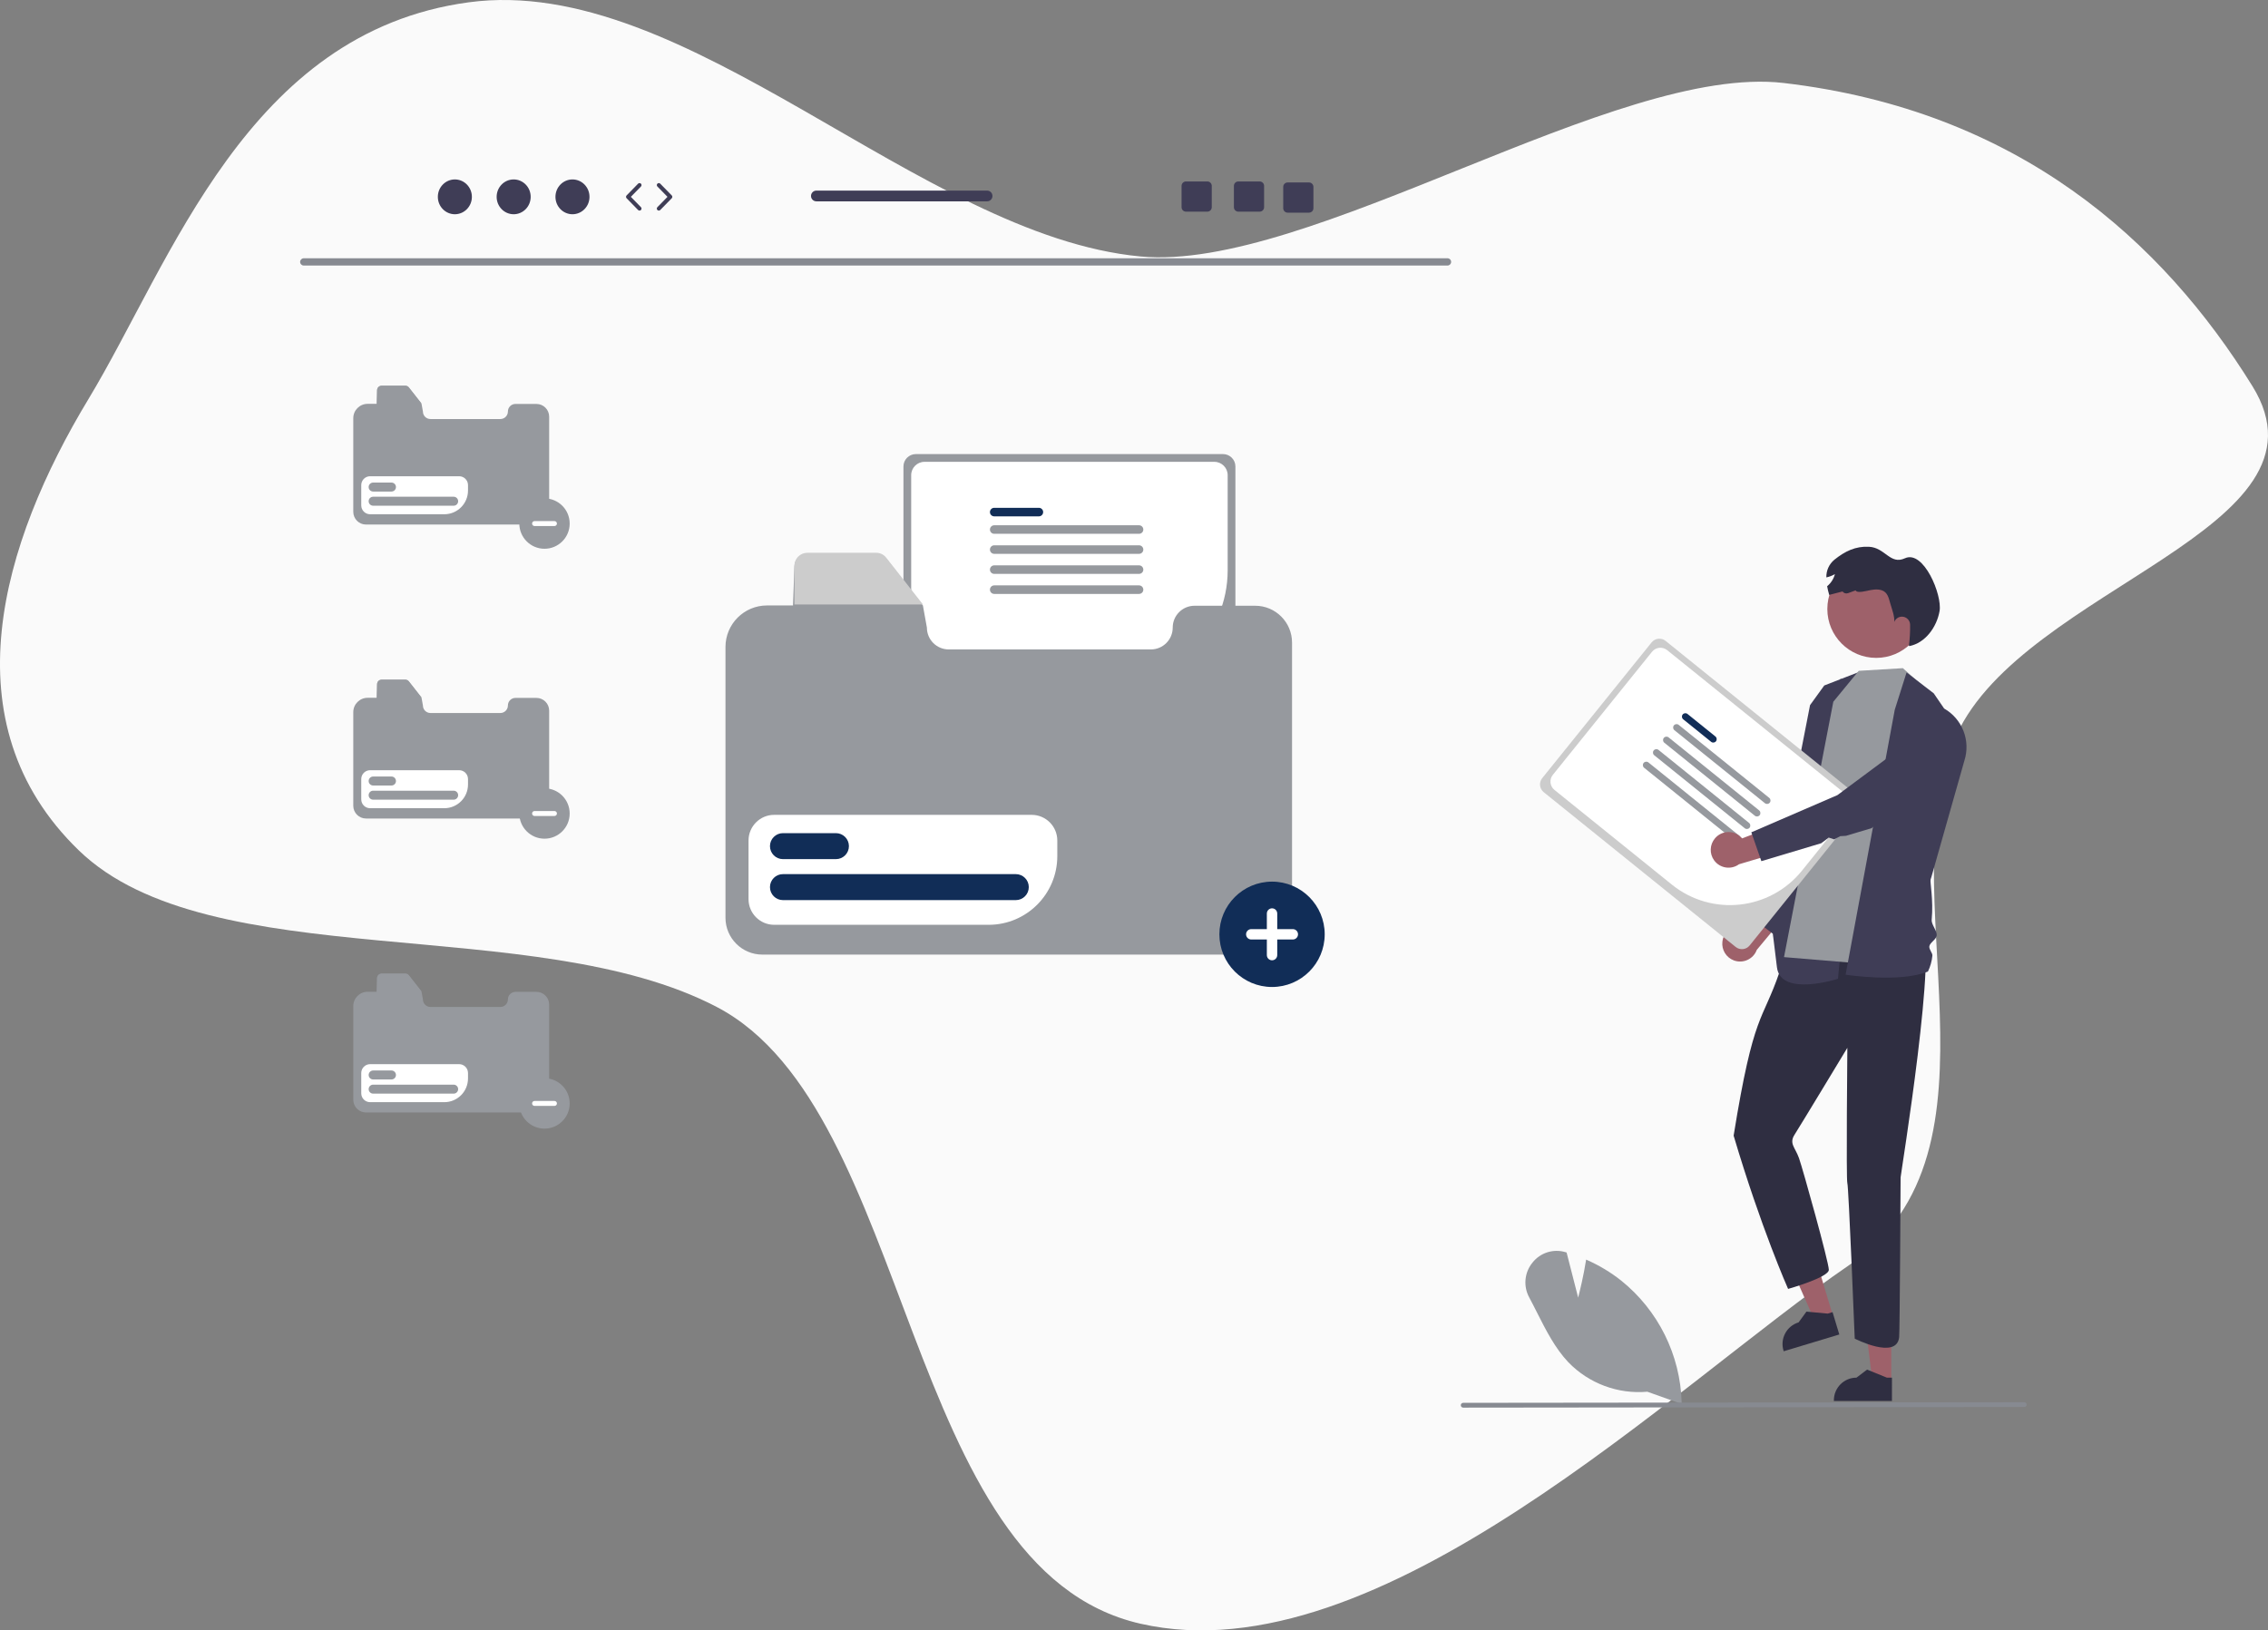 <svg xmlns="http://www.w3.org/2000/svg" width="733" height="527" viewBox="0 0 733 527" fill="none">
<rect x="0" y="0" width="733" height="527" fill="#808080" stroke="none"/>
<path fill-rule="evenodd" clip-rule="evenodd" d="M368.581 82.899C422.936 88.02 522.374 20.509 576.438 26.822C652.31 35.68 698.98 77.939 727.993 124.863C756.596 171.123 654.278 189.735 632.345 237.544C609.665 286.981 652.134 371.67 597.689 408.894C541.012 447.644 445.85 542.449 368.581 524.843C291.365 507.25 295.6 358.946 231.658 325.494C172.822 294.713 67.746 315.78 25.489 274.895C-17.132 233.657 0.594 175.345 28.578 129.008C55.534 84.372 79.881 10.457 151.437 0.753C222.138 -8.835 297.121 76.167 368.581 82.899Z" fill="#FAFAFA"/>
<g clip-path="url(#clip0_927_215155)">
<path d="M532.413 449.86C522.898 450.699 513.514 447.197 506.873 440.329C502.586 435.806 499.644 429.985 496.798 424.356C495.97 422.718 495.114 421.024 494.243 419.401C492.256 415.78 492.671 411.313 495.291 408.121C497.802 404.929 502.002 403.587 505.897 404.731L506.312 404.851L510.049 419.438C510.606 417.263 511.803 412.36 512.559 407.557L512.622 407.155L512.994 407.32C516.896 409.048 520.565 411.259 523.914 413.904C535.924 423.541 543.088 437.975 543.503 453.372L543.513 453.825L532.413 449.86Z" fill="#96999E"/>
<path d="M654.224 454.8L472.888 455C472.46 454.998 472.115 454.649 472.117 454.221C472.119 453.796 472.463 453.452 472.888 453.45L654.224 453.25C654.652 453.249 655 453.595 655.001 454.023C655.002 454.451 654.657 454.799 654.229 454.8H654.224Z" fill="#878A91"/>
<path d="M173.367 130.57H166.592C165.244 130.57 164.152 131.663 164.152 133.011C164.152 134.359 163.06 135.452 161.712 135.452H139.124C137.776 135.452 136.684 134.359 136.684 133.011L136.237 130.537L132.143 125.314C131.871 124.962 131.45 124.757 131.005 124.761H123.326C122.528 124.762 121.881 125.409 121.88 126.208L121.722 130.537H118.819C116.254 130.537 114.176 132.616 114.176 135.182V165.434C114.176 167.711 116.02 169.556 118.296 169.556H173.367C175.641 169.553 177.484 167.709 177.486 165.434V134.691C177.486 132.415 175.642 130.57 173.367 130.57Z" fill="#96999E"/>
<path d="M136.24 130.425H121.881V126.096C121.882 125.298 122.529 124.651 123.327 124.65H131.006C131.45 124.646 131.872 124.85 132.143 125.203L136.24 130.425Z" fill="#96999E"/>
<path d="M143.593 166.227H119.617C118.036 166.226 116.756 164.944 116.754 163.363V156.803C116.756 155.222 118.036 153.941 119.617 153.94H148.394C149.974 153.941 151.255 155.222 151.256 156.803V158.56C151.252 162.793 147.823 166.223 143.593 166.227Z" fill="white"/>
<path d="M126.517 158.888H120.599C119.797 158.89 119.145 158.242 119.143 157.44C119.14 156.638 119.788 155.986 120.59 155.983H126.517C127.318 155.981 127.97 156.629 127.973 157.431C127.975 158.233 127.328 158.885 126.526 158.888H126.517Z" fill="#96999E"/>
<path d="M146.615 163.468H120.599C119.797 163.47 119.145 162.822 119.143 162.02C119.14 161.218 119.788 160.566 120.59 160.563H146.615C147.417 160.561 148.069 161.209 148.071 162.011C148.074 162.813 147.426 163.465 146.625 163.468H146.615Z" fill="#96999E"/>
<path d="M173.367 225.59H166.592C165.244 225.59 164.152 226.683 164.152 228.031C164.152 229.379 163.06 230.472 161.712 230.472H139.124C137.776 230.472 136.684 229.379 136.684 228.031L136.237 225.557L132.143 220.334C131.871 219.982 131.45 219.777 131.005 219.781H123.326C122.528 219.782 121.881 220.429 121.88 221.228L121.722 225.557H118.819C116.254 225.557 114.176 227.636 114.176 230.202V260.454C114.176 262.731 116.02 264.576 118.296 264.576H173.367C175.641 264.573 177.484 262.729 177.486 260.454V229.711C177.486 227.435 175.642 225.59 173.367 225.59Z" fill="#96999E"/>
<path d="M136.24 225.445H121.881V221.116C121.882 220.318 122.529 219.671 123.327 219.67H131.006C131.45 219.666 131.872 219.87 132.143 220.223L136.24 225.445Z" fill="#96999E"/>
<path d="M143.593 261.247H119.617C118.036 261.246 116.756 259.964 116.754 258.383V251.823C116.756 250.242 118.036 248.961 119.617 248.959H148.394C149.974 248.961 151.255 250.242 151.256 251.823V253.58C151.252 257.813 147.823 261.243 143.593 261.247Z" fill="white"/>
<path d="M126.517 253.908H120.599C119.797 253.91 119.145 253.262 119.143 252.46C119.14 251.658 119.788 251.006 120.59 251.003H126.517C127.318 251.001 127.97 251.649 127.973 252.451C127.975 253.253 127.328 253.905 126.526 253.908H126.517Z" fill="#96999E"/>
<path d="M146.615 258.488H120.599C119.797 258.49 119.145 257.842 119.143 257.04C119.14 256.238 119.788 255.586 120.59 255.583H146.615C147.417 255.581 148.069 256.229 148.071 257.031C148.074 257.833 147.426 258.485 146.625 258.488H146.615Z" fill="#96999E"/>
<path d="M173.367 320.61H166.592C165.244 320.61 164.152 321.703 164.152 323.051C164.152 324.399 163.06 325.492 161.712 325.492H139.124C137.776 325.492 136.684 324.399 136.684 323.051L136.237 320.577L132.143 315.354C131.871 315.002 131.45 314.797 131.005 314.801H123.326C122.528 314.802 121.881 315.449 121.88 316.248L121.722 320.577H118.819C116.254 320.577 114.176 322.656 114.176 325.222V355.474C114.176 357.751 116.02 359.596 118.296 359.596H173.367C175.641 359.593 177.484 357.749 177.486 355.474V324.731C177.486 322.455 175.642 320.61 173.367 320.61Z" fill="#96999E"/>
<path d="M136.24 320.465H121.881V316.136C121.882 315.338 122.529 314.69 123.327 314.69H131.006C131.45 314.686 131.872 314.89 132.143 315.242L136.24 320.465Z" fill="#96999E"/>
<path d="M143.593 356.267H119.617C118.036 356.265 116.756 354.984 116.754 353.403V346.843C116.756 345.262 118.036 343.981 119.617 343.979H148.394C149.974 343.981 151.255 345.262 151.256 346.843V348.6C151.252 352.833 147.823 356.262 143.593 356.267Z" fill="white"/>
<path d="M126.518 348.928H120.6C119.798 348.928 119.148 348.278 119.148 347.476C119.148 346.674 119.798 346.023 120.6 346.023H126.518C127.32 346.023 127.969 346.674 127.969 347.476C127.969 348.278 127.32 348.928 126.518 348.928Z" fill="#96999E"/>
<path d="M146.616 353.508H120.6C119.798 353.508 119.148 352.858 119.148 352.056C119.148 351.253 119.798 350.603 120.6 350.603H146.616C147.418 350.603 148.068 351.254 148.068 352.056C148.068 352.858 147.418 353.508 146.616 353.508Z" fill="#96999E"/>
<path d="M295.993 146.778C293.782 146.78 291.991 148.573 291.988 150.785V221.002C291.991 223.214 293.782 225.007 295.993 225.009H395.27C397.481 225.007 399.273 223.214 399.275 221.002V150.785C399.273 148.573 397.481 146.78 395.27 146.778H295.993Z" fill="#96999E"/>
<path d="M359.565 221.592H298.797C296.417 221.589 294.489 219.66 294.486 217.279V153.593C294.489 151.212 296.417 149.283 298.797 149.28H392.464C394.844 149.283 396.772 151.212 396.775 153.593V184.365C396.751 204.916 380.106 221.569 359.565 221.592Z" fill="white"/>
<path d="M335.761 166.905H321.32C320.559 166.905 319.941 166.287 319.941 165.525C319.941 164.763 320.559 164.145 321.32 164.145H335.761C336.522 164.145 337.14 164.763 337.14 165.525C337.14 166.287 336.522 166.905 335.761 166.905Z" fill="#112D57"/>
<path d="M368.132 172.547H321.32C320.559 172.547 319.941 171.93 319.941 171.168C319.941 170.406 320.559 169.788 321.32 169.788H368.132C368.893 169.788 369.511 170.406 369.511 171.168C369.511 171.93 368.893 172.547 368.132 172.547Z" fill="#96999E"/>
<path d="M368.132 179.024H321.32C320.559 179.024 319.941 178.407 319.941 177.645C319.941 176.883 320.559 176.265 321.32 176.265H368.132C368.893 176.265 369.511 176.883 369.511 177.645C369.511 178.407 368.893 179.024 368.132 179.024Z" fill="#96999E"/>
<path d="M368.132 185.501H321.32C320.559 185.501 319.941 184.884 319.941 184.122C319.941 183.36 320.559 182.742 321.32 182.742H368.132C368.893 182.742 369.511 183.36 369.511 184.122C369.511 184.884 368.893 185.501 368.132 185.501Z" fill="#96999E"/>
<path d="M368.132 191.978H321.32C320.559 191.978 319.941 191.361 319.941 190.599C319.941 189.837 320.559 189.219 321.32 189.219H368.132C368.893 189.219 369.511 189.837 369.511 190.599C369.511 191.361 368.893 191.978 368.132 191.978Z" fill="#96999E"/>
<path d="M405.666 195.802H386.069C382.172 195.802 379.013 198.963 379.013 202.862C379.013 206.76 375.854 209.921 371.956 209.921H306.624C302.726 209.921 299.567 206.76 299.567 202.862L298.275 195.705L286.433 180.6C285.646 179.581 284.429 178.99 283.142 179.001H260.933C258.624 179.004 256.753 180.876 256.75 183.185L256.292 195.705H247.896C240.479 195.705 234.467 201.72 234.467 209.14V296.639C234.467 303.224 239.802 308.562 246.384 308.562H405.666C412.243 308.553 417.573 303.22 417.579 296.639V207.721C417.579 201.138 412.246 195.802 405.666 195.802Z" fill="#96999E"/>
<path d="M298.281 195.382H256.75V182.862C256.753 180.552 258.624 178.681 260.932 178.678H283.142C284.428 178.666 285.646 179.258 286.432 180.277L298.281 195.382Z" fill="#CCCCCC"/>
<path d="M319.546 298.933H250.2C245.629 298.928 241.925 295.223 241.92 290.65V271.676C241.925 267.104 245.629 263.398 250.2 263.393H333.432C338.002 263.398 341.706 267.104 341.711 271.676V276.758C341.698 288.999 331.782 298.919 319.546 298.933Z" fill="white"/>
<path d="M270.162 277.705H253.046C250.727 277.705 248.848 275.825 248.848 273.505C248.848 271.185 250.727 269.305 253.046 269.305H270.162C272.481 269.302 274.363 271.18 274.366 273.499C274.369 275.819 272.492 277.702 270.173 277.705H270.162Z" fill="#112D57"/>
<path d="M328.293 290.952H253.046C250.727 290.952 248.848 289.071 248.848 286.752C248.848 284.432 250.727 282.551 253.046 282.551H328.293C330.612 282.548 332.494 284.427 332.497 286.746C332.5 289.066 330.623 290.949 328.304 290.952L328.293 290.952Z" fill="#112D57"/>
<path d="M467.844 85.835H98.15C97.501 85.821 96.986 85.283 97 84.634C97.014 84.004 97.521 83.496 98.15 83.483H467.844C468.493 83.497 469.008 84.035 468.994 84.684C468.98 85.314 468.473 85.821 467.844 85.835Z" fill="#878A91"/>
<path d="M611.25 446.487H605.147L602.244 422.937L611.251 422.937L611.25 446.487Z" fill="#9E616A"/>
<path d="M611.464 452.857L592.697 452.856V452.619C592.698 448.583 595.968 445.311 600.002 445.311L603.43 442.709L609.826 445.311L611.465 445.311L611.464 452.857Z" fill="#2F2E41"/>
<path d="M592.404 425.323L586.561 427.085L576.986 405.375L585.61 402.775L592.404 425.323Z" fill="#9E616A"/>
<path d="M594.447 431.359L576.479 436.778L576.41 436.551C575.246 432.687 577.433 428.61 581.296 427.445L583.828 423.964L590.702 424.608L592.271 424.135L594.447 431.359Z" fill="#2F2E41"/>
<path d="M584.022 297.276C584.022 297.276 577.493 307.247 575.183 314.031C569.523 330.655 566.816 326.667 560.297 367.087C569.142 396.944 577.901 416.626 577.901 416.626C577.901 416.626 591.064 412.923 591.064 410.453C591.064 407.984 582.665 377.874 581.431 374.375C580.197 370.877 578.141 369.643 579.992 366.762C581.843 363.881 597.048 338.697 597.048 338.697C597.048 338.697 596.637 381.623 597.048 382.446C597.459 383.269 599.437 432.7 599.437 432.7C599.437 432.7 612.975 439.633 613.795 432.245C614.001 430.393 614.26 381.408 614.26 380.585C614.26 379.762 626.792 303.067 620.828 299.981C614.863 296.894 584.022 297.276 584.022 297.276Z" fill="#2F2E41"/>
<path d="M556.666 304.382C557.015 301.241 559.842 298.977 562.982 299.326C563.316 299.363 563.647 299.429 563.97 299.525L575.797 282.987L579.585 292.851L567.773 307.043C566.675 310.024 563.369 311.55 560.389 310.451C557.895 309.532 556.356 307.022 556.666 304.382Z" fill="#9E616A"/>
<path d="M572.977 301.819L565.113 295.853L581.621 270.423L594.881 219.319L605.379 229.099C607.196 229.659 608.699 230.949 609.529 232.661C610.373 234.386 612.167 231.498 611.496 233.297L596.729 273.187L596.708 273.215L572.977 301.819Z" fill="#3F3D56"/>
<path d="M600.77 217.225L589.586 221.573L584.99 227.925L573.847 285.103L574.29 287.033L573.18 288.521L572.745 290.757L573.825 292.617L571.928 294.949C571.928 294.949 572.429 296.806 574.29 312.63C575.438 322.394 594.014 316.38 594.014 316.38L602.447 229.665L600.77 217.225Z" fill="#3F3D56"/>
<path d="M624.643 224.613L614.994 215.978L600.726 216.838L592.512 226.832L576.58 309.377L610.075 312.169L624.643 224.613Z" fill="#96999E"/>
<path d="M616.185 217.367L624.961 224.107L628.327 229.021C634.227 232.395 636.954 239.445 634.863 245.913L624.204 283.505L623.955 284.273C623.701 285.017 624.915 290.912 624.311 297.261C624.154 298.915 626.072 300.758 625.928 302.391C625.815 303.668 623.636 304.755 623.54 305.928C623.453 306.987 624.6 307.994 624.532 308.907C624.359 310.686 623.875 312.42 623.1 314.031C614.019 317.788 596.484 315.062 596.484 315.062L612.374 229.401L616.185 217.367Z" fill="#3F3D56"/>
<path d="M606.375 212.655C615.098 212.655 622.17 205.581 622.17 196.853C622.17 188.126 615.098 181.051 606.375 181.051C597.652 181.051 590.58 188.126 590.58 196.853C590.58 205.581 597.652 212.655 606.375 212.655Z" fill="#9E616A"/>
<path d="M626.853 197.529C625.937 202.723 622.229 207.861 617.052 208.848L616.954 208.717C617.242 206.466 617.368 204.197 617.331 201.927C617.311 200.472 616.116 199.309 614.662 199.329C613.577 199.343 612.613 200.022 612.232 201.038C612.325 199.06 611.488 197.04 610.948 195.132C610.408 193.229 610.041 191.423 608.162 190.799C606.594 190.283 604.886 190.641 603.277 191.009C601.053 191.511 599.923 191.395 599.723 190.832C598.9 191.133 598.077 191.434 597.254 191.734C596.615 191.966 595.899 191.746 595.501 191.195L595.494 191.185C594.057 191.558 592.619 191.927 591.182 192.293C590.909 191.372 590.687 190.437 590.516 189.491C591.748 188.486 592.629 187.115 593.033 185.577C592.171 186.073 591.237 186.431 590.265 186.638C590.197 184.434 591.156 182.322 592.861 180.923C596.262 178.191 599.672 176.516 604.026 176.735C609.292 177 610.869 182.668 615.656 180.458C621.704 177.665 627.77 192.335 626.853 197.529Z" fill="#2F2E41"/>
<path d="M538.307 207.163C536.924 206.05 534.902 206.267 533.786 207.648L498.426 251.532C497.313 252.916 497.53 254.939 498.911 256.055L560.955 306.093C562.338 307.206 564.361 306.989 565.476 305.608L600.837 261.724C601.949 260.341 601.732 258.317 600.352 257.201L538.307 207.163Z" fill="#CCCCCC"/>
<path d="M540.362 285.962L502.385 255.333C500.899 254.132 500.665 251.954 501.863 250.465L533.934 210.663C535.135 209.176 537.312 208.943 538.8 210.14L597.339 257.351C598.825 258.552 599.058 260.73 597.861 262.219L582.364 281.451C572.001 294.283 553.212 296.301 540.362 285.962Z" fill="white"/>
<path d="M553.026 239.786L544.002 232.508C543.524 232.126 543.447 231.429 543.828 230.951C544.21 230.474 544.907 230.396 545.384 230.778L545.391 230.783L554.416 238.062C554.89 238.448 554.962 239.145 554.577 239.62C554.193 240.092 553.501 240.166 553.026 239.786Z" fill="#112D57"/>
<path d="M570.415 259.629L541.16 236.034C540.682 235.652 540.605 234.955 540.987 234.478C541.368 234 542.065 233.922 542.542 234.304L542.549 234.31L571.805 257.904C572.279 258.29 572.351 258.987 571.966 259.462C571.582 259.934 570.89 260.008 570.415 259.629Z" fill="#96999E"/>
<path d="M567.153 263.677L537.898 240.082C537.421 239.7 537.343 239.003 537.725 238.526C538.107 238.048 538.803 237.97 539.281 238.352L539.288 238.358L568.543 261.952C569.017 262.338 569.089 263.035 568.704 263.51C568.32 263.982 567.628 264.056 567.153 263.677Z" fill="#96999E"/>
<path d="M563.892 267.724L534.636 244.13C534.159 243.748 534.081 243.051 534.463 242.573C534.845 242.096 535.542 242.018 536.019 242.4L536.026 242.406L565.281 266C565.756 266.386 565.828 267.083 565.442 267.558C565.059 268.03 564.367 268.104 563.892 267.724Z" fill="#96999E"/>
<path d="M560.63 271.772L531.375 248.178C530.897 247.796 530.82 247.099 531.201 246.621C531.583 246.144 532.28 246.066 532.757 246.448L532.764 246.454L562.02 270.048C562.494 270.434 562.566 271.131 562.18 271.606C561.797 272.078 561.105 272.152 560.63 271.772Z" fill="#96999E"/>
<path d="M554.26 270.992C556.289 268.57 559.896 268.252 562.317 270.282C562.575 270.498 562.814 270.737 563.03 270.996L582.033 263.781L579.725 274.092L562.033 279.363C559.468 281.236 555.871 280.674 553.998 278.108C552.432 275.96 552.54 273.018 554.26 270.992Z" fill="#9E616A"/>
<path d="M569.257 278.362L566.014 269.038L593.838 257.013L628.412 231.315L632.777 236.705C635.182 239.676 634.725 244.036 631.755 246.442C631.658 246.521 631.559 246.597 631.458 246.67L604.886 267.687L604.853 267.699L596.605 270.17L594.758 270.278L592.788 271.313L591.037 270.743L588.613 272.564L585.83 273.397L569.257 278.362Z" fill="#3F3D56"/>
<path d="M411.114 319.033C401.714 319.033 394.094 311.41 394.094 302.005C394.094 292.601 401.714 284.977 411.114 284.977C420.514 284.977 428.135 292.601 428.135 302.005C428.135 311.41 420.514 319.033 411.114 319.033Z" fill="#112D57"/>
<path d="M417.831 300.326H412.794V295.286C412.794 294.359 412.043 293.607 411.116 293.607C410.188 293.607 409.437 294.359 409.437 295.286V300.326H404.4C403.472 300.326 402.721 301.078 402.721 302.005C402.721 302.933 403.472 303.685 404.4 303.685H409.437V308.724C409.437 309.652 410.188 310.404 411.116 310.404C412.043 310.404 412.794 309.652 412.794 308.724V303.685H417.831C418.759 303.685 419.51 302.933 419.51 302.005C419.51 301.078 418.759 300.326 417.831 300.326Z" fill="white"/>
<path d="M175.978 177.38C171.484 177.38 167.84 173.734 167.84 169.238C167.84 164.741 171.484 161.096 175.978 161.096C180.473 161.096 184.117 164.741 184.117 169.238C184.117 173.734 180.473 177.38 175.978 177.38Z" fill="#96999E"/>
<path d="M179.19 168.435H172.767C172.324 168.435 171.965 168.794 171.965 169.238C171.965 169.681 172.324 170.041 172.767 170.041H179.19C179.633 170.041 179.993 169.682 179.993 169.238C179.993 168.794 179.634 168.435 179.19 168.435H179.19Z" fill="white"/>
<path d="M175.978 271.098C171.484 271.098 167.84 267.453 167.84 262.956C167.84 258.459 171.484 254.814 175.978 254.814C180.473 254.814 184.117 258.459 184.117 262.956C184.117 267.453 180.473 271.098 175.978 271.098Z" fill="#96999E"/>
<path d="M179.19 262.153H172.767C172.324 262.153 171.965 262.513 171.965 262.956C171.965 263.4 172.324 263.759 172.767 263.759H179.19C179.633 263.759 179.993 263.4 179.993 262.956C179.993 262.513 179.634 262.153 179.19 262.153H179.19Z" fill="white"/>
<path d="M175.978 364.816C171.484 364.816 167.84 361.171 167.84 356.674C167.84 352.178 171.484 348.532 175.978 348.532C180.473 348.532 184.117 352.178 184.117 356.674C184.117 361.171 180.473 364.816 175.978 364.816Z" fill="#96999E"/>
<path d="M179.19 355.871H172.767C172.324 355.871 171.965 356.231 171.965 356.675C171.965 357.118 172.324 357.477 172.767 357.477H179.19C179.633 357.478 179.993 357.118 179.993 356.675C179.993 356.231 179.634 355.871 179.19 355.871H179.19Z" fill="white"/>
<path d="M147.009 69.253C150.047 69.253 152.51 66.734 152.51 63.626C152.51 60.519 150.047 58 147.009 58C143.971 58 141.508 60.519 141.508 63.626C141.508 66.734 143.971 69.253 147.009 69.253Z" fill="#3F3D56"/>
<path d="M166.013 69.253C169.051 69.253 171.514 66.734 171.514 63.626C171.514 60.519 169.051 58 166.013 58C162.975 58 160.512 60.519 160.512 63.626C160.512 66.734 162.975 69.253 166.013 69.253Z" fill="#3F3D56"/>
<path d="M185.019 69.253C188.057 69.253 190.52 66.734 190.52 63.626C190.52 60.519 188.057 58 185.019 58C181.981 58 179.518 60.519 179.518 63.626C179.518 66.734 181.981 69.253 185.019 69.253Z" fill="#3F3D56"/>
<path d="M206.689 68.073C206.52 68.073 206.351 68.008 206.224 67.878L202.512 64.081C202.264 63.828 202.264 63.424 202.512 63.171L206.224 59.375C206.476 59.118 206.888 59.114 207.144 59.365C207.401 59.616 207.405 60.029 207.154 60.285L203.887 63.626L207.154 66.967C207.405 67.224 207.401 67.636 207.144 67.888C207.017 68.012 206.853 68.073 206.689 68.073Z" fill="#3F3D56"/>
<path d="M212.926 68.073C212.762 68.073 212.598 68.012 212.471 67.888C212.214 67.636 212.21 67.225 212.461 66.967L215.728 63.626L212.461 60.285C212.21 60.029 212.214 59.616 212.471 59.365C212.727 59.113 213.14 59.118 213.391 59.375L217.103 63.171C217.35 63.424 217.35 63.828 217.103 64.081L213.391 67.877C213.264 68.008 213.095 68.073 212.926 68.073Z" fill="#3F3D56"/>
<path d="M407.116 58.651H400.214C399.427 58.651 398.789 59.289 398.789 60.077V66.989C398.789 67.776 399.427 68.414 400.214 68.414H407.116C407.903 68.414 408.547 67.776 408.547 66.989V60.077C408.547 59.289 407.903 58.651 407.116 58.651Z" fill="#3F3D56"/>
<path d="M390.202 58.651H383.3C382.512 58.651 381.875 59.289 381.875 60.077V66.989C381.875 67.776 382.512 68.414 383.3 68.414H390.202C390.989 68.414 391.633 67.776 391.633 66.989V60.077C391.633 59.289 390.989 58.651 390.202 58.651Z" fill="#3F3D56"/>
<path d="M423.055 58.977H416.153C415.366 58.977 414.729 59.615 414.729 60.402V67.314C414.729 68.101 415.366 68.739 416.153 68.739H423.055C423.842 68.739 424.487 68.101 424.487 67.314V60.402C424.487 59.615 423.842 58.977 423.055 58.977Z" fill="#3F3D56"/>
<path d="M319.02 61.606H263.848C262.885 61.606 262.111 62.387 262.111 63.344C262.111 64.301 262.885 65.082 263.848 65.082H319.02C319.976 65.082 320.757 64.3 320.757 63.344C320.757 62.387 319.976 61.606 319.02 61.606Z" fill="#3F3D56"/>
</g>
<defs>
<clipPath id="clip0_927_215155">
<rect width="558" height="397" fill="white" transform="translate(97 58)"/>
</clipPath>
</defs>
</svg>